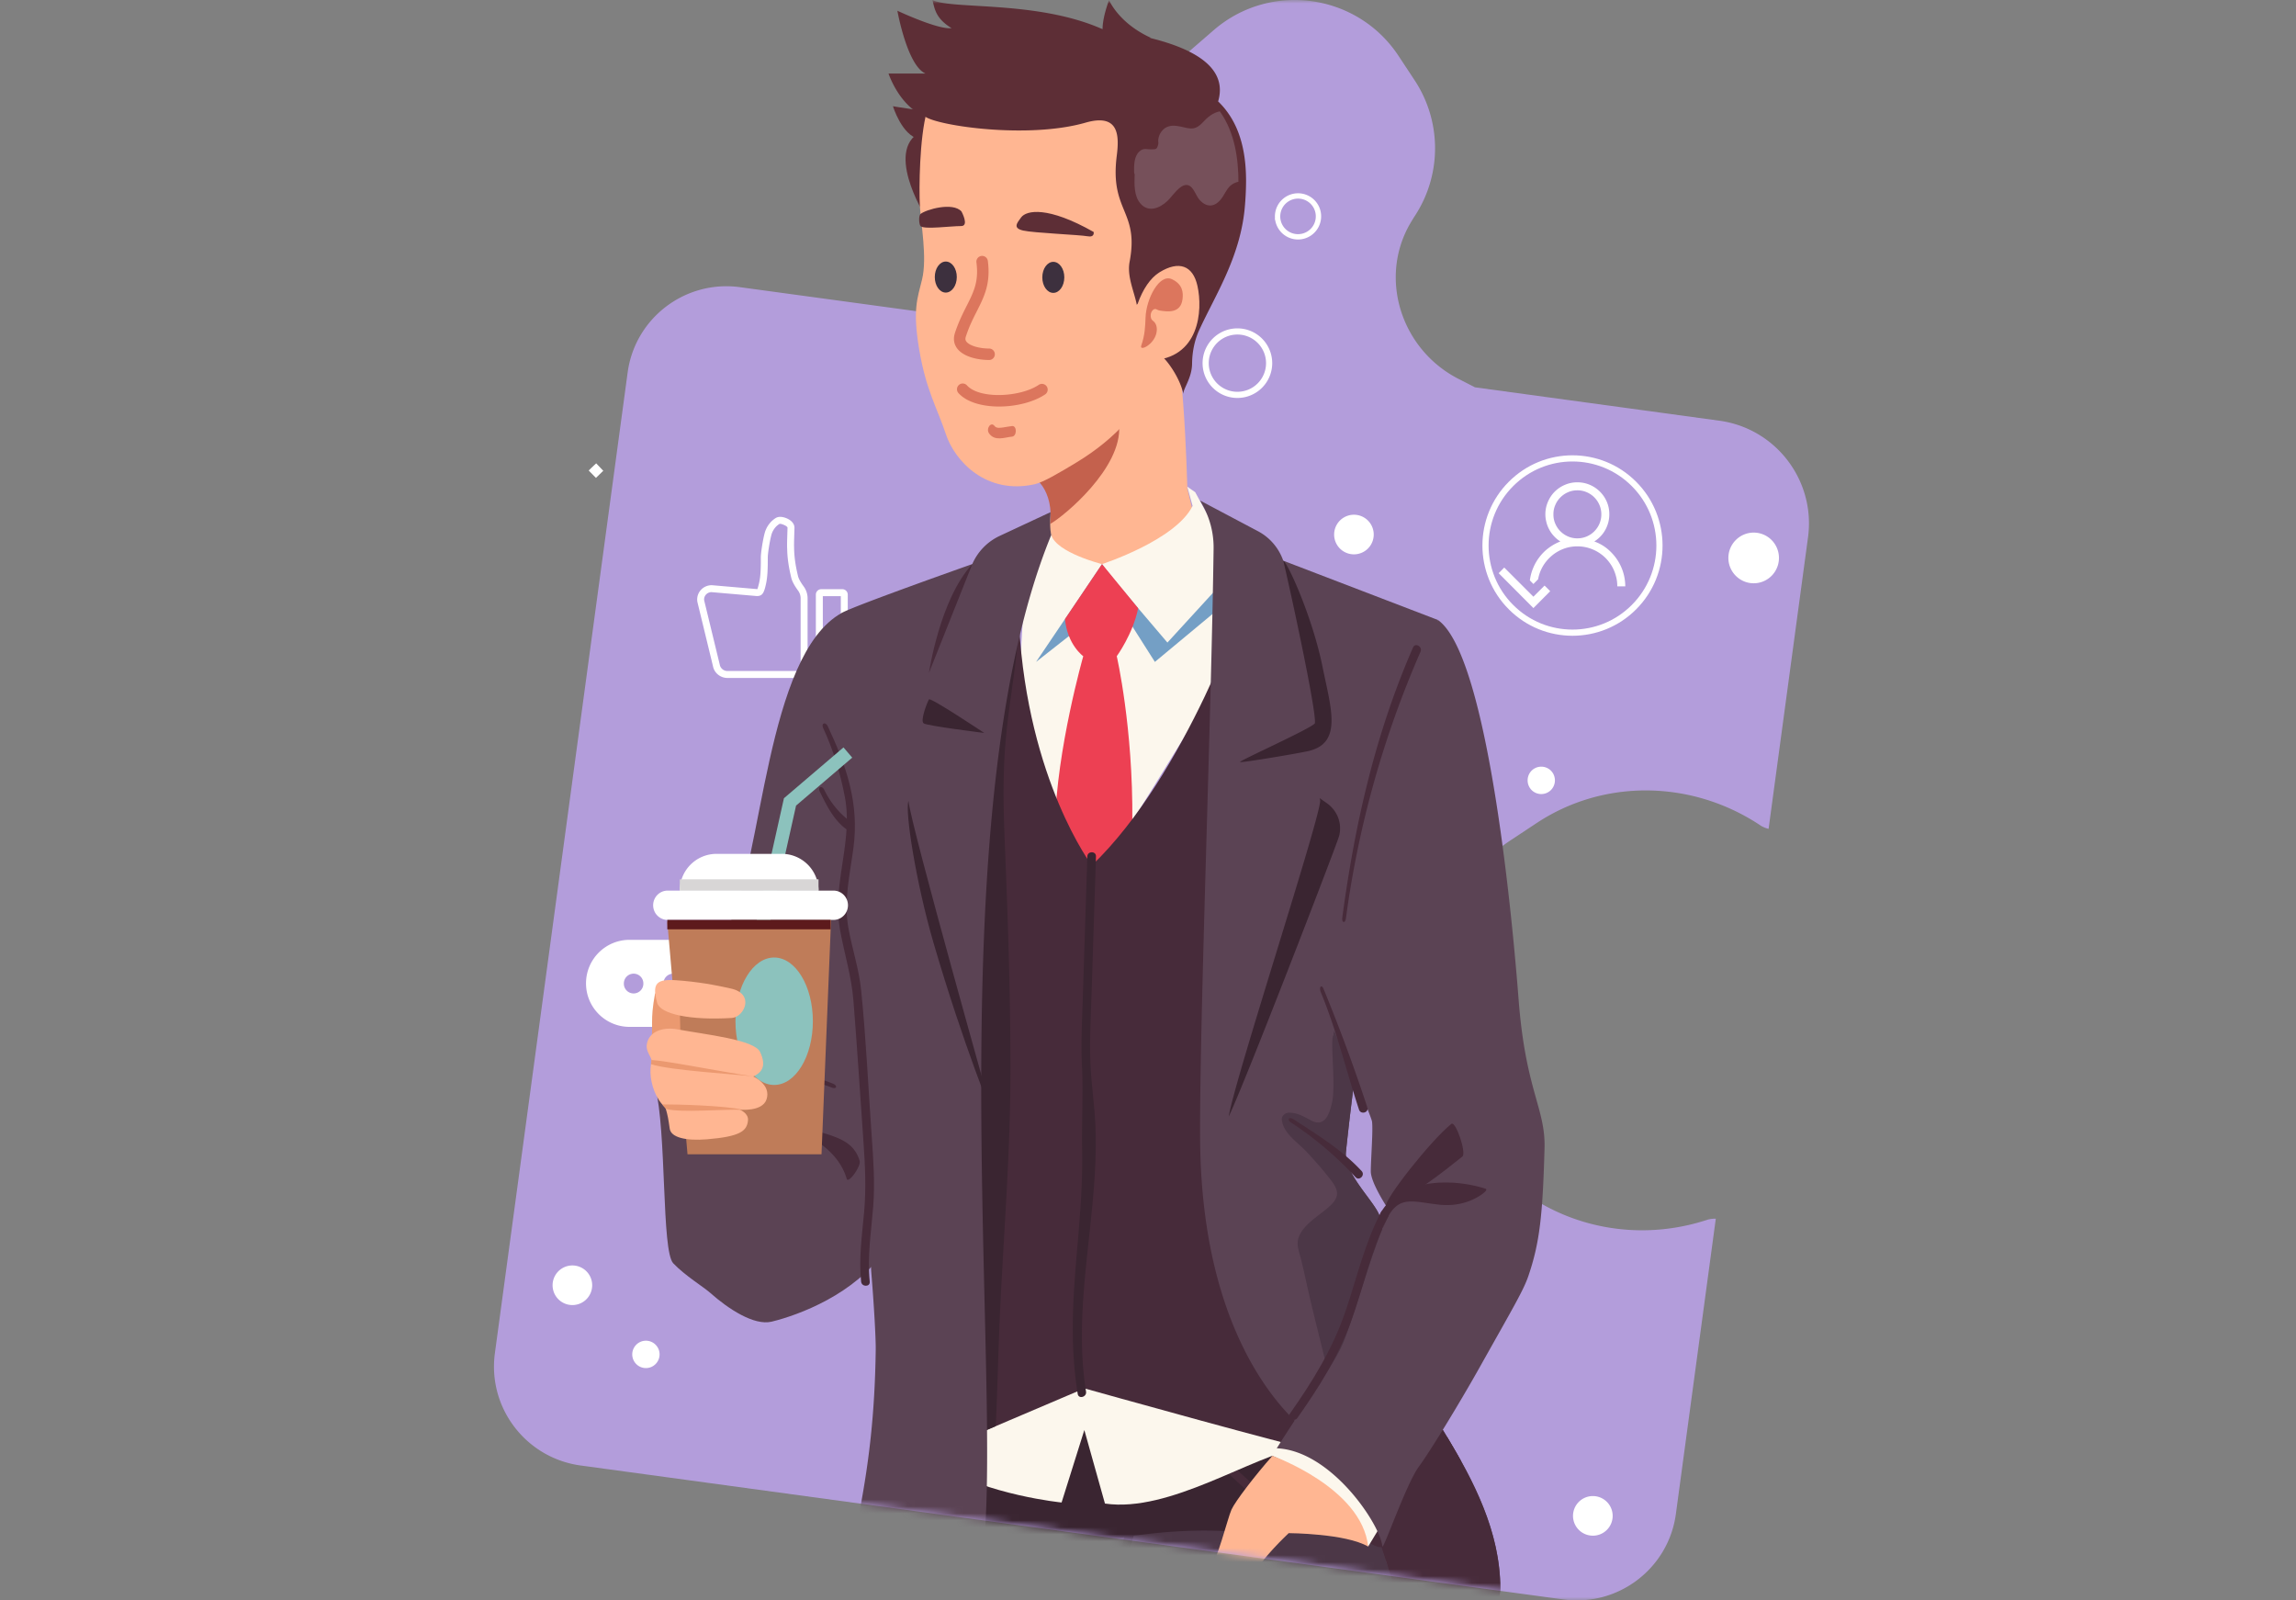 <svg width="330" height="230" viewBox="0 0 330 230" xmlns="http://www.w3.org/2000/svg" xmlns:xlink="http://www.w3.org/1999/xlink">
    <rect x="0" y="0" width="330" height="230" fill="#808080" stroke="none"/>
    <defs>
        <path id="a" d="M0 0h330v230H0z"/>
        <path id="c" d="m0 1 213.662-1-53.538 230L20.44 211.124z"/>
    </defs>
    <g fill="none" fill-rule="evenodd">
        <mask id="b" fill="#fff">
            <use xlink:href="#a"/>
        </mask>
        <g mask="url(#b)">
            <g transform="translate(58.983 -1)">
                <path d="m115.445 5.347-3.355 2.905c-5.388 4.693-7.2 12.141-5.002 18.96.094.314.177.628.27.943 2.346 8.901-3.677 17.863-12.702 19.71l-2.521.5-44.756-6.093c-7.857-1.076-15.1 4.427-16.152 12.27l-19.08 140.935c-1.062 7.838 4.46 15.061 12.317 16.136l141.25 19.253c7.856 1.075 15.099-4.428 16.172-12.265l5.741-42.458a4.48 4.48 0 0 0-1.156.133c-.104.047-.219.073-.344.114-11.202 3.567-23.3.284-30.845-8.359l-2.876-3.322a28.798 28.798 0 0 1-6.856-22.83c1.104-8.224 5.731-15.585 12.671-20.177l3.678-2.43c9.556-6.312 22.081-6.222 31.929.21.093.072.198.129.302.206a4.05 4.05 0 0 0 1.084.431l5.668-41.908c1.094-8.142-4.616-15.663-12.796-16.758l-35.075-4.79-2.314-1.186c-8.242-4.175-11.618-14.452-6.96-22.416.177-.296.364-.609.542-.89a17.732 17.732 0 0 0 .03-19.681l-2.333-3.536c-5.95-8.922-18.413-10.644-26.53-3.607z" fill="#B39DDB"/>
                <path d="M190.504 83.758a3.633 3.633 0 0 1 0-5.15 3.627 3.627 0 0 1 5.137 0 3.651 3.651 0 0 1 0 5.15 3.625 3.625 0 0 1-5.137 0zM135.615 80.667a2.844 2.844 0 0 1-2.845-2.847 2.844 2.844 0 1 1 5.69 0 2.844 2.844 0 0 1-2.845 2.847zM169.957 221.7a2.853 2.853 0 0 1-2.855-2.846 2.853 2.853 0 0 1 2.855-2.847 2.844 2.844 0 0 1 2.845 2.847 2.844 2.844 0 0 1-2.845 2.847zM23.285 188.557a2.844 2.844 0 0 1-2.845-2.847 2.844 2.844 0 1 1 5.69 0 2.844 2.844 0 0 1-2.845 2.847z" fill="#FFF" fill-rule="nonzero"/>
                <path d="M118.863 57.749a4.557 4.557 0 0 1 0-9.115 4.56 4.56 0 0 1 4.564 4.558 4.56 4.56 0 0 1-4.564 4.557z" stroke="#FFF" stroke-width=".887"/>
                <path d="M124.72 32.78a2.944 2.944 0 0 1 2.177-3.539 2.937 2.937 0 0 1 3.543 2.174 2.944 2.944 0 0 1-2.178 3.539 2.937 2.937 0 0 1-3.543-2.174zM127.068 138.951a8.383 8.383 0 0 1 0-11.837 8.344 8.344 0 0 1 11.817 0 8.383 8.383 0 0 1 0 11.837 8.346 8.346 0 0 1-11.817 0z" stroke="#FFF" stroke-width=".767"/>
                <path d="M32.467 197.038a1.963 1.963 0 0 1 0-2.783 1.955 1.955 0 0 1 2.772 0 1.963 1.963 0 0 1 0 2.783 1.955 1.955 0 0 1-2.772 0zM161.15 114.541a1.982 1.982 0 0 1 0-2.783 1.965 1.965 0 0 1 2.781 0c.761.769.761 2.014 0 2.783a1.967 1.967 0 0 1-2.782 0zM26.674 69.68c.343-.331.687-.676 1.052-1.021l-1.021-1.072c-.365.344-.73.69-1.073 1.034l1.042 1.06zM117.925 175.183c.021 0 .386-.051 1.063-.166l-.177-1.035c-.646.115-1.021.166-1.021.166l.135 1.035zM59.05 85.675a.78.78 0 0 0-.771.78v11.196c0 .426.335.78.77.78h3.033c.432 0 .782-.35.782-.78V86.456c0-.43-.35-.781-.782-.781zm-3.846-8.806c.026-1.081-1.487-1.68-2.233-1.58l-.052.008-.07.013-.101.029c-.18.06-.353.171-.581.354l-.144.118a2.844 2.844 0 0 0-.294.3c-.31.366-.498.67-.685 1.127-.101.243-.227.76-.343 1.352l-.096.522-.044.266-.079.525c-.07.514-.116.98-.112 1.27v.612l-.008.542-.014.481-.021.429-.03.384-.036.348a9.22 9.22 0 0 1-.022.163l-.05.31-.058.295-.068.289-.078.29-.071.237-.033.094c-.006.01-.01.014-.017.016l-.024.001-6.515-.563c-1.305 0-2.298 1.13-2.07 2.417l2.235 9.214c.18.98 1.065 1.7 2.076 1.7h10.222c.721 0 1.303-.565 1.303-1.28V87.042a2.883 2.883 0 0 0-.554-1.747c-.452-.621-.747-1.141-.836-1.558-.352-1.474-.508-2.59-.546-3.78l-.013-.654.01-.671zm-2.1-.589h.057c.287.02 1.05.337 1.044.561l-.054 1.782-.009.588.003.382.026.77c.06 1.124.227 2.22.555 3.593.124.584.471 1.197 1 1.924.246.342.373.736.365 1.15v10.123c0 .155-.128.279-.303.279H45.566c-.533 0-1-.38-1.098-.908l-2.234-9.21c-.112-.634.397-1.213 1.048-1.215l6.515.563c.672 0 .919-.31 1.148-1.066l.044-.16.08-.317.07-.32.06-.329.05-.348.04-.376.033-.41.012-.222.02-.48.012-.538.006-1.07c.012-.302.065-.758.138-1.24l.078-.488.043-.242.088-.463.09-.412.084-.334a2.837 2.837 0 0 1 .788-1.284l.16-.128.124-.09.082-.05.024-.01.034-.005zm6.176 10.394h2.585v10.757H59.28V86.674z" fill="#FFF" fill-rule="nonzero"/>
                <path d="M158.19 88.257c-4.886-4.89-4.886-12.82 0-17.71 4.878-4.892 12.797-4.892 17.674 0 4.887 4.89 4.887 12.82 0 17.71-4.877 4.891-12.796 4.891-17.673 0z" stroke="#FFF" stroke-width=".887"/>
                <path d="M173.467 85.27c0-.526-.062-1.036-.208-1.528a5.682 5.682 0 0 0-.573-1.374 6.04 6.04 0 0 0-.896-1.164 5.784 5.784 0 0 0-2.533-1.479c-.49-.137-1-.206-1.531-.206-.688 0-1.355.118-1.98.355a5.749 5.749 0 0 0-1.688.988c-.5.423-.928.921-1.272 1.496a5.61 5.61 0 0 0-.698 1.888l-.677.683-.51-.522c.083-.628.239-1.232.489-1.81.24-.578.552-1.11.938-1.596a6.505 6.505 0 0 1 1.323-1.285 6.88 6.88 0 0 1 1.636-.899 4.304 4.304 0 0 1-.896-.74c-.27-.285-.5-.595-.677-.931a4.325 4.325 0 0 1-.428-1.069 4.51 4.51 0 0 1 .208-2.952c.24-.56.564-1.05.98-1.466a4.6 4.6 0 0 1 1.47-.983 4.42 4.42 0 0 1 1.782-.36c.635 0 1.23.12 1.792.36a4.627 4.627 0 0 1 2.449 2.449c.24.56.354 1.157.354 1.792 0 .396-.052.782-.146 1.16-.104.377-.24.734-.427 1.069a4.435 4.435 0 0 1-.677.926c-.271.282-.563.53-.907.745a6.177 6.177 0 0 1 1.823 1.012 7.31 7.31 0 0 1 1.407 1.519 6.902 6.902 0 0 1 1.22 3.923h-1.147zm-5.741-6.902c.479 0 .927-.09 1.344-.269.417-.18.781-.427 1.094-.742a3.47 3.47 0 0 0 .74-1.096 3.4 3.4 0 0 0 .27-1.344c0-.473-.093-.92-.27-1.34a3.466 3.466 0 0 0-1.834-1.84 3.344 3.344 0 0 0-1.344-.271c-.47 0-.917.09-1.334.27a3.44 3.44 0 0 0-1.094.742 3.302 3.302 0 0 0-.74 1.1c-.188.42-.271.866-.271 1.34 0 .478.083.926.27 1.343.178.416.418.782.74 1.096.313.315.678.562 1.095.742.417.18.865.27 1.334.27zM161.41 88.39l-4.992-5.015.803-.81 4.189 4.19 1.605-1.6.812.809-2.417 2.426zM31.496 136.067a6.254 6.254 0 0 0-6.252 6.255c0 3.383 2.68 6.13 6.023 6.25l.23.004h7.329l4.56 3.728-.636-3.728h1.303a6.246 6.246 0 0 0 6.252-6.254c0-3.383-2.68-6.13-6.023-6.251l-.23-.004H31.497zm11.713 4.863c.781 0 1.406.629 1.406 1.404 0 .776-.625 1.404-1.406 1.404a1.409 1.409 0 0 1-1.407-1.404c0-.775.636-1.404 1.407-1.404zm-5.43 0c.782 0 1.407.629 1.407 1.404 0 .776-.625 1.404-1.406 1.404a1.409 1.409 0 0 1-1.407-1.404c0-.775.635-1.404 1.407-1.404zm-5.689 0a1.4 1.4 0 0 1 1.396 1.404 1.402 1.402 0 1 1-2.803 0c0-.775.626-1.404 1.407-1.404z" fill="#FFF" fill-rule="nonzero"/>
                <g fill-rule="nonzero">
                    <path d="M116.734 113.102h28.854c1.375 0 2.48-1.111 2.48-2.477V96.47a2.476 2.476 0 0 0-2.48-2.476h-28.854a2.482 2.482 0 0 0-2.48 2.476v14.156a2.474 2.474 0 0 0 2.48 2.477z" fill="#FFF"/>
                    <path fill="#FFF" d="m123.757 112.757-4.918 4.901v-8.283z"/>
                    <path d="M125.279 107.268a.602.602 0 0 0-.605.6v.255c0 .332.271.6.605.6h18.704a.602.602 0 0 0 .605-.6v-.255c0-.332-.271-.6-.605-.6H125.28zm-6.722-4.442a.683.683 0 0 0-.688.69v.063a.677.677 0 0 0 .688.689h25.332a.692.692 0 0 0 .699-.69v-.063a.692.692 0 0 0-.699-.689h-25.332zm18.215-4.468a.737.737 0 0 0-.73.628v.1c0 .408.334.727.73.727h7.086a.727.727 0 0 0 .72-.627l.01-.1a.73.73 0 0 0-.73-.728h-7.086zm-18.183 0a.737.737 0 0 0-.73.628v.1c0 .408.334.727.73.727h15.38a.719.719 0 0 0 .72-.627l.01-.1a.73.73 0 0 0-.73-.728h-15.38z" fill="#DCE775"/>
                </g>
                <mask id="d" fill="#fff">
                    <use xlink:href="#c"/>
                </mask>
                <g mask="url(#d)">
                    <g fill-rule="nonzero">
                        <path d="M151.071 230.76c-10.452.326-15.119 4.21-19.733 5.431l2.122-17.746 17.611 12.315z" fill="#3A2531"/>
                        <path d="M66.883 224.39C61.08 264.047 64.938 274.57 68.8 305h29.828s.823-36.492 4.11-44.336c2.306 6.535 13.136 39.135 13.993 44.336h34.343s-8.681-88.672-9.99-93.899c-1.31-5.227-54.569-16.376-62.463-9.875-7.899 6.496-11.74 23.164-11.74 23.164z" fill="#4C3747"/>
                        <path d="M79.548 229.46c1.744-.261 8.669-4.744 19.26-6.87 10.595-2.127 18.746-1.814 22.578-1.036 3.832.774 5.01-10.527 1.31-12.453-3.707-1.927-37.25-6.175-40.525-2.305-3.275 3.866-2.623 22.664-2.623 22.664z" fill="#3A2531"/>
                        <path d="M92.092 250.897c-.256-2.496 1.375-5.422 2.519-7.592.695-1.322 2.227-2.896 2.126-4.47-.108-1.674-1.678-3.37-2.505-4.753-1.535-2.574-1.73-4.474-.396-7.175.862-1.743 1.244-3.417 1.257-5.37.03-5.135-.395-10.31-.609-15.441-.034-.796-1.274-.8-1.24 0 .223 5.331.858 10.832.597 16.163-.13 2.618-1.797 4.41-2.219 6.87-.29 1.688.288 3.288 1.07 4.757 1.057 1.988 3.263 3.984 2.31 6.301-.83 2.027-2.21 3.853-3.036 5.918-.705 1.753-1.757 3.94-1.096 5.845.752 2.165 3.906 5.096 5.285 6.892.478.622 1.557.009 1.07-.626-1.423-1.835-4.894-4.975-5.133-7.319z" fill="#3A2531"/>
                        <path d="M104.327 215.54c-.396-3.335-.917-6.661-1.378-9.988-.11-.787-1.305-.452-1.197.33.448 3.219.962 6.432 1.336 9.659.374 3.209-.196 5.774-1.214 8.783-.36 1.074-.687 2.183-.726 3.327-.048 1.387.574 2.757.478 4.127-.117 1.717-1.596 2.835-2.71 3.974-1.174 1.2-2.353 2.4-3.527 3.6-.557.57.318 1.448.874.879 1.266-1.292 2.532-2.583 3.802-3.875.865-.882 1.961-1.774 2.475-2.935.452-1.026.33-2.109.16-3.178-.326-2.083-.3-3.584.37-5.58 1.062-3.174 1.657-5.744 1.257-9.122zM64.895 240.41a206.619 206.619 0 0 0-.835 11.718c12.657-2.026 13.766-7.662 14.801-9.653 6.011-11.545 8.534-35.675 8.534-35.675l-8.934.67-13.566 32.94z" fill="#3A2531"/>
                        <path d="M118.098 227.886c2.214 11.545 9.408 26.494 14.744 18.802 5.337-7.692-11.987-16.189-12.748-20.763-.761-4.575-1.996 1.96-1.996 1.96z" fill="#472B3A" opacity=".3"/>
                        <path d="M91.022 67.913c5.454-.983 15.093-13.528 17.546-20.477 2.523-1.265 3.101 23.773 3.101 23.773 1.7 7.353 2.87 9.75 2.87 9.75 2.032 3.913-10.638 6.496-13.96 5.987-2.863 1.283-9.252-3.514-9.252-3.514-.313-3.122 2.344-16.089-.305-15.519z" fill="#FFB692"/>
                        <path d="M91.957 76.301c.531-4.518-2.03-7.566-4.284-7.084.853-.152 4.68-.352 5.711-.96 3.24-1.062 6.52-4.975 8.481-6.123.47 6.118-7.942 13.076-9.908 14.167z" fill="#C4614D"/>
                        <path d="M73.881 19.711c-6.12 2.305.043 12.21.043 12.21l3.671-8.792-3.714-3.418z" fill="#5D2E36"/>
                        <path d="M73.124 20.98c-2.492-.517-3.762-4.713-3.762-4.713s4.893.857 5.676.605c.787-.253-1.914 4.109-1.914 4.109z" fill="#5D2E36"/>
                        <path d="M73.542 41.166c.765-3.118-.183-8.118-.313-10.593-.13-2.478-.07-9.7 1.013-13.614 3.467-8.658 25.366-3.605 32.756.508 10.373 5.78 6.759 26.878 4.937 34.948l-4.159-.43c-1.348 7.244-6.806 12.293-11.952 15.42-2.466 1.5-4.863 2.917-6.102 3.19-6.907 1.54-11.47-3.273-12.775-7.252-1.174-3.583-2.844-6.249-3.827-12.184-.944-5.705-.252-7.24.422-9.993z" fill="#FFB692"/>
                        <path d="M120.112 26.938a43.506 43.506 0 0 1-.153 3.5c-.552 7.31-4.197 12.82-6.554 17.938-.71 1.535-1.036 3.213-1.053 4.9-.026 2.114-1.353 3.662-1.244 4.37-.478-2.3-2.34-4.93-3.336-5.657l-3.31-6.914c0-.004 0-.004-.004-.008-.34-2.027-1.5-4.24-1.083-6.45 1.405-7.404-2.87-7.148-1.849-15.227.361-2.84.374-6.157-4.488-4.762-8.212 2.353-21.03.483-23.01-.843 1.688-6.901 16.08-13.645 21.379-13.041 5.302.613 23.26 2.122 20.69 10.832.457.439.87.904 1.23 1.391 2.284 3.031 2.776 6.84 2.785 9.971z" fill="#5D2E36"/>
                        <path d="M104.527 44.666c.744-2.113 1.853-3.74 3.136-4.53 2.797-1.727 4.802-.979 5.455 1.921.813 3.6.274 10.52-6.773 10.737-10.7.33-1.818-8.128-1.818-8.128z" fill="#FFB692"/>
                        <path d="M98.203 34.335c-6.594-3.736-9.664-3.118-10.421-2.092-.609.822-1.222 1.535.278 1.887 1.5.348 8.147.613 9.247.822 1.1.209.896-.617.896-.617zM79.21 31.39c-1.24-1.39-5.09-.286-5.886.362-.309.252-.226 1.574.03 1.77.623.465 4.228-.027 5.812-.035 1.187-.005.043-2.096.043-2.096z" fill="#5D2E36"/>
                        <path d="M93.989 40.866c.004-1.23-.7-2.23-1.575-2.235-.874-.004-1.587.991-1.587 2.226-.005 1.23.7 2.231 1.574 2.235.874.005 1.583-.991 1.588-2.226zM78.535 40.823c.004-1.231-.7-2.231-1.575-2.236-.874-.004-1.587.992-1.587 2.227-.005 1.23.7 2.23 1.574 2.235.875 0 1.584-.996 1.588-2.226z" fill="#3D303E"/>
                        <path d="M84.611 59.425c-2.353 0-4.597-.591-5.81-1.905a.825.825 0 1 1 1.213-1.117c1.853 2.009 7.716 1.66 10.295-.092a.83.83 0 0 1 1.148.218.829.829 0 0 1-.217 1.148c-1.644 1.113-4.193 1.748-6.629 1.748zM83.18 52.737c-1.644-.004-3.714-.452-4.615-1.691-.456-.63-.56-1.383-.3-2.183.513-1.57 1.127-2.788 1.67-3.866 1.036-2.048 1.78-3.527 1.423-6.288a.83.83 0 0 1 .713-.926.83.83 0 0 1 .926.713c.422 3.266-.508 5.11-1.587 7.245-.544 1.074-1.105 2.187-1.575 3.635-.121.37-.034.56.07.704.422.579 1.796 1.005 3.275 1.01.457 0 .827.373.822.825a.816.816 0 0 1-.822.822z" fill="#DC765D"/>
                        <path d="M74.038 11.567c-2.64-1.144-4.041-9.023-4.041-9.023s5.863 2.757 7.781 2.5C75.5 3.644 75.351 2.283 75.038 1c2.836 1.413 15.045.017 24.444 4.196.004 0 .004 0 .004.005 0-1.81.935-4.184.935-4.184s1.358 3.305 6.024 5.423c0 0-3.905 1.443-6.024.683a1.147 1.147 0 0 1-.521-.387c-2.936 3.743-25.867 11.049-25.867 11.049-3.784-1.513-5.31-6.218-5.31-6.218h5.315z" fill="#5D2E36"/>
                        <path d="M112.426 73.705c-2.431 4.935-13.018 8.366-13.018 8.366s-6.529-1.635-7.298-4.183l-.296-1.317-3.488 8.118-.936 16.502 9.152 29.413s21.256-33.987 21.086-34.479c-.17-.491.496-15.684 0-16.015-.496-.326-4.824-8.375-4.824-8.375l-1.143-.796.765 2.766z" fill="#FCF7ED"/>
                        <path d="M99.412 82.071c.57.979 9.395 11.276 9.395 11.276l8.83-9.64.139 3.465-10.77 8.953-5.684-8.953-11.391 8.953 9.481-14.054z" fill="#749FC5"/>
                        <path d="M124.87 217.428a82.928 82.928 0 0 1-5.302-4.496c-1.775-1.648-3.871-3.362-4.467-5.805-.187-.774-1.383-.448-1.196.33.544 2.24 2.105 3.792 3.719 5.344a81.596 81.596 0 0 0 6.367 5.505c.622.483 1.505-.387.879-.878z" fill="#472B3A"/>
                        <path d="M77.226 206.744c20.955 1.635 51.028 0 51.028 0l-28.842-11.767-22.186 11.767z" fill="#3A2531"/>
                        <path d="M94.084 89.964c.34 3.709 2.627 5.344 2.627 5.344s-3.827 13.397-4.058 24.242l3.893 11.054 7.22-11.598c.113-13.532-2.24-23.698-2.24-23.698s2.314-3.161 3.08-6.892l-5.198-6.345-5.324 7.893z" fill="#ED4053"/>
                        <path d="M75.912 211.536c7.12 4.344 17.685 5.396 17.685 5.396l3.27-10.414 2.963 10.566c9.356 1.361 21.121-6.857 28.254-8.079l1.04-11.432-53.943 3.648.731 10.315z" fill="#FCF7ED"/>
                        <path d="M131.198 209.683c-1.635 0-34.317-9.153-34.317-9.153l-12.74 5.427-8.742 3.726s-2.797-81.045 11.996-120.59c.022.597.048 1.184.087 1.762 1.296 22.407 10.465 34.518 10.465 34.518 13.627-13.072 22.134-38.566 22.134-38.566s12.748 122.876 11.117 122.876z" fill="#472B3A"/>
                        <path d="M87.386 91.899c.022-.335.057-.683.096-1.044a56.834 56.834 0 0 1-.087-1.761c-14.793 39.544-11.996 120.59-11.996 120.59l8.742-3.727c.266-5.988.379-11.984.683-17.963.548-10.95 1.414-21.886 1.423-32.857.013-10.784-.344-21.563-.788-32.339-.213-5.183-.356-10.336.113-15.515.453-5.144 1.484-10.223 1.814-15.384zM98.477 163.251c-.104-3.087-.578-6.144-.722-9.227-.152-3.244.03-6.5.135-9.749.218-6.731.43-13.463.648-20.194.026-.796-1.213-.796-1.24 0-.221 6.87-.443 13.737-.66 20.607-.105 3.244-.279 6.497-.1 9.736.173 3.205-.053 8.388.012 11.602.248 12.488-2.635 22.82-.635 35.3.127.787 1.323.452 1.197-.33-2.023-12.602 1.787-25.117 1.365-37.745z" fill="#3A2531"/>
                        <path d="M61.99 89.094c-10.913 6.049-11.37 35.505-16.11 44.654-4.742 9.149-13.367 12.997-10.71 23.337 1.701 6.619.897 23.677 2.615 25.473 1.718 1.796 4.323 3.37 5.315 4.249 2.6 2.309 6.306 4.744 8.825 4.135 3.927-.952 11.991-3.97 16.18-10.18 4.745-7.027-6.115-91.668-6.115-91.668z" fill="#5B4354"/>
                        <path d="M64.573 167.839c-.813-2.753-3.105-3.388-6.215-4.305-3.297-.97-6.542-2.64-8.677-5.51-.47-.63-1.549-.017-1.07.627 1.674 2.248 4.058 3.278 6.506 4.483 3.302 1.622 6.525 3.648 7.599 7.283.226.757 2.083-1.813 1.857-2.578zM60.715 156.729a32.916 32.916 0 0 0-10.582-2.318c-.796-.043-.796 1.196 0 1.24 3.553.19 7.103.317 10.404 1.639.74.291.913-.27.178-.561z" fill="#472B3A"/>
                        <path d="M156.656 229.32c0 3.927-10.256 28.93-13.031 11.093-4.332-27.847-13.74-32.943-13.74-32.943s-16.193-9.897-16.38-42.884c-.092-16.62 1.605-60.107 1.94-84.745a12.456 12.456 0 0 0-1.51-6.119l-.426-.782 8.32 4.405a7.631 7.631 0 0 1 3.627 4.235l22.227 8.518s-5.872 40.097-9.465 51.533c-.635 2.022-1.317 5.966-1.922 10.154a392.978 392.978 0 0 0-1.827 14.758c-.326 3.266 4.576 7.514 4.906 9.48.322 1.96 2.288 11.762 3.267 18.954.378 2.748 2.518 6.231 5.023 10.323 4.024 6.584 8.99 14.754 8.99 24.02z" fill="#5B4354"/>
                        <path d="M142.637 194.977c-.978-7.192-2.944-16.993-3.266-18.954-.326-1.966-5.232-6.21-4.906-9.48.196-1.944.93-8.618 1.827-14.758-.496-.513-1-1.01-1.566-1.431a20.159 20.159 0 0 1-.013-.722c-.013-1.304-2.036-1.309-2.027 0v.152c-.561.387.365 7.088-.222 9.684-.374 1.648-1.04 3.579-2.97 2.574-1.07-.556-1.988-1.148-3.232-1.134-.5.008-1.079.46-1.014 1.013.248 2.022 2.275 3.222 3.576 4.622 1.013 1.087 2.013 2.2 2.94 3.37 1.192 1.496 2.166 2.622.635 4.174-1.44 1.453-3.771 2.583-4.628 4.501-.409.913-.244 1.622.013 2.548.422 1.5.74 3.027 1.079 4.549 1.392 6.287 3.188 12.484 4.358 18.824.487 2.622-.126 8.153 3.958 7.749 3.162-.313 6.133-3.2 8.425-5.18.687-.595 1.379-1.19 2.061-1.786-2.51-4.08-4.65-7.562-5.028-10.315z" fill="#4C3747"/>
                        <path d="M92.11 77.888c-17.577 42.784-5.76 130.6-10.383 149.554-3.336 13.68-5.797 19.607-11.547 17.646-6.05-2.061-9.6-4.392-9.047-8.28 2.122-14.867 5.506-22.876 5.75-41.83.021-1.636-.244-6.371-.635-11.111-.253-3.026.635-14.054.635-14.054s-6.529-79.74-4.893-80.72c1.635-.977 18.772-7.026 18.772-7.026a7.964 7.964 0 0 1 3.945-4.053l7.298-3.409c-.048 1.34-.122 2.087.105 3.283z" fill="#5B4354"/>
                        <path d="M139.693 223.246c-.492.491-2.453-.9-2.453-.9l2.122-2.313s.579 2.396.33 3.213z" fill="#472B3A"/>
                        <path d="M153.99 237.691c1.57-3.552 2.666-7.088 2.666-8.37 0-8.262-3.95-15.654-7.664-21.83-3.458 4.475-7.52 11.485-9.617 15.229 1.231 3.496 2.414 7.753 3.419 12.923 2.436.287 7.16 1.213 11.196 2.048z" fill="#472B3A"/>
                        <path d="m147.257 204.644-6.177 6.457-3.205 6.84c.317.974.6 2.013.93 3.23a69.94 69.94 0 0 1 1.419 4.114l10.751-14.371c-1.235-2.226-2.522-4.318-3.718-6.27z" fill="#472B3A"/>
                        <path d="m124.518 209.14-.622 1.091s10.386 4.214 13.761 13.037l1.823-3.014c0-.004-6.06-11.88-14.962-11.114z" fill="#FCF7ED"/>
                        <path d="M123.896 210.227c-2.506 2.83-5.342 6.536-5.885 7.736-.544 1.2-2.07 7.518-3.271 8.823-1.2 1.308-3.597 6.048-3.049 7.405.761 1.9 3.058 1.526 4.25.87 1.191-.653 4.031-5.118 5.119-7.514 1.091-2.396 5.18-6.21 5.18-6.21s8.177.035 11.417 1.926c-.904-8.462-13.761-13.036-13.761-13.036z" fill="#FFB692"/>
                        <path d="M163.01 166.03c-.265 9.649-.696 13.571-2.322 18.346-.71 2.07-2.062 4.322-7.042 13.197-2.64 4.705-6.92 11.784-8.716 14.232-1.797 2.449-5.067 11.928-5.233 11.441-.213-2.996-7.268-13.763-15.175-14.106 4.489-7.127 8.35-12.14 9.62-15.306 1.44-3.584 4.255-13.62 6.586-18.777 0 0-.191-.278-.465-.722-.461-.73-1.162-1.904-1.653-3.004a6.808 6.808 0 0 1-.209-.5c-.217-.561-.36-1.074-.36-1.466 0-.943.1-2.591.164-4.118.057-1.256.087-2.426.013-3.044-.113-.926-5.406-12.988-8.803-20.65-1.61-3.631-2.788-6.27-2.788-6.27l21.06-45.18c7.403 5.21 10.874 45.136 11.592 54.485 1.009 13.193 3.888 15.685 3.731 21.442z" fill="#5B4354"/>
                        <path d="M137.54 160.142a247.015 247.015 0 0 0-6.29-17.02c-.3-.726-.7-.26-.395.475 2.305 5.596 3.601 11.123 5.489 16.871.248.761 1.444.435 1.196-.326zM144.116 94.038c-5.432 12.423-8.372 25.386-10.173 38.822-.105.788.417.892.522.11a143.313 143.313 0 0 1 10.721-38.31c.318-.718-.752-1.348-1.07-.622zM154.512 171.83c-5.372-1.695-12.257-1.143-14.928 3.266-.413.683.5 1.583.874.874 1.714-3.235 3.71-2.235 7.477-1.835 2.053.218 4.136-.213 5.859-1.348.718-.47 1.04-.856.718-.956z" fill="#472B3A"/>
                        <path d="M151.206 167.208c-2.805 2.24-7.329 5.875-10.952 7.127-.461-.73 6.428-9.475 9.36-11.81.626-.5 2.21 4.196 1.592 4.683zM139.475 175.235c-2.366 4.636-3.38 9.21-5.036 14.115-1.84 5.44-4.737 10.14-8.025 14.81-.461.653.613 1.275 1.07.627 3.045-4.33 5.846-8.727 7.664-13.723 1.9-5.223 2.853-10.223 5.393-15.198.365-.713-.7-1.344-1.066-.63zM66.317 164.447c-.5-7.031-.817-14.106-1.526-21.12-.314-3.113-1.318-6.01-1.853-9.07-.666-3.81.235-7.597.74-11.372.856-6.435-.984-11.74-3.68-17.502-.34-.722-.997-.452-.662.265 1.44 3.079 2.488 6.562 3.119 9.923.67 3.566 0 7.092-.522 10.628-.413 2.787-.692 5.583-.191 8.38.617 3.447 1.652 6.67 1.935 10.192.544 6.814.974 13.64 1.453 20.459.235 3.322.387 6.6.087 9.927-.3 3.357-.783 6.658-.435 10.032.083.787 1.322.796 1.24 0-.375-3.635.221-7.188.5-10.806.26-3.313.03-6.618-.205-9.936z" fill="#472B3A"/>
                        <path d="M63.238 119.067c-1.61-1.191-2.858-2.735-3.74-4.526-.353-.718-.988-.453-.636.26.979 1.997 1.97 4.014 3.75 5.336.643.478 1.26-.596.626-1.07zM136.727 169.304c-2.836-3.065-6.29-5.153-9.778-7.44-.67-.439-1.014.044-.348.479a49.67 49.67 0 0 1 9.251 7.84c.54.582 1.414-.296.875-.879z" fill="#472B3A"/>
                        <path d="M125.457 81.58c.835 3.379 4.867 21.929 4.54 23.381-.652.8-11.069 5.449-10.742 5.557.326.11 8.49-1.265 9.873-1.595 4.871-1.17 3.18-6.14 1.975-12.089-1.44-7.118-4.994-14.945-5.646-15.254zM133.46 121.22c-.561 1.844-13.814 36.174-15.845 40.24.913-5.523 13.47-43.828 13.14-45.463a3.868 3.868 0 0 0-.07-.3c.379.27.718.51 1.022.722 1.192.835 1.936 2.192 1.914 3.648 0 .4-.048.792-.16 1.153z" fill="#3A2531"/>
                        <path d="m80.762 82.071-6.229 15.633c.005-.005 1.531-10.536 6.229-15.633z" fill="#472B3A"/>
                        <path d="M82.476 106.335s-7.72-5.148-7.938-4.822c-.218.326-1.31 3.083-.761 3.448.543.365 8.699 1.374 8.699 1.374zM71.593 116.11c.326 3.488 12.153 45.35 12.153 45.35s-4.193-10.032-8.565-24.99c-2.496-8.562-4.132-18.942-3.588-20.36z" fill="#3A2531"/>
                        <g transform="translate(34.894 108.414)">
                            <path fill="#8CC2BD" d="M28.613 1.47 27.356 0l-8.56 7.305v.005l-5.732 25.673 1.888.421L20.54 8.362z"/>
                            <path fill="#BF7C59" d="M24.198 58.477H4.938L2.035 25.092l23.535-.302z"/>
                            <path d="M25.925 24.79H2.075C.93 24.79 0 23.847 0 22.686s.93-2.105 2.075-2.105h23.85c1.145 0 2.075.944 2.075 2.105 0 1.16-.93 2.104-2.075 2.104zM18.488 15.298H9.11a5.28 5.28 0 0 0-5.28 5.279h19.938a5.277 5.277 0 0 0-5.28-5.28z" fill="#FFF"/>
                            <path fill="#D8D6D6" d="M3.83 18.955h19.938v1.622H3.83z"/>
                            <path fill="#5D1A1C" d="M2.034 24.79h23.474v1.357H2.034z"/>
                            <ellipse fill="#8CC2BD" cx="17.392" cy="39.353" rx="5.563" ry="9.158"/>
                        </g>
                        <g>
                            <path d="M35.17 143.738c-.772 4.262-.182 4.233-.587 7.507h4.274l-.14-5.387-3.547-2.12z" fill="#EB9970"/>
                            <path d="M38.376 148.932c4.124.761 11.06 1.483 11.887 3.253.949 2.03.261 2.93-.978 3.522 0 0 2.596 1.152 1.91 3.274-.597 1.848-3.876 1.487-3.876 1.487s1.305.487 1.205 1.54c-.14 1.522-1.088 2.335-5.907 2.726-2.997.244-5.159-.252-5.341-1.526-.183-1.274-.266-1.879-.618-3.035-1.361-1.148-2.096-3.331-2.148-4.98-.03-.947.126-1.265.126-1.856 0-.44-.779-1.222-.666-2.157.248-2.004 2.423-2.618 4.406-2.248z" fill="#FFB692"/>
                            <path d="M34.64 153.337c2.214.117 9.169 1.53 14.645 2.37-2.045-.296-12.035-.857-14.702-1.77.03-.2.053-.387.057-.6zM47.775 160.494c-3.014-.1-8.812.453-11.052-.121-.021-.066-.456-.51-.522-.657 2.15-.004 9.03.165 11.574.778z" fill="#EB9970"/>
                            <path d="M35.475 145.132c-.948-3.323.322-3.492 3.715-3.18 3.392.314 5.58.836 6.867 1.114 3.523.765 1.905 4.127.14 4.231-5.916.361-10.256-.535-10.722-2.165z" fill="#FFB692"/>
                        </g>
                        <path d="M86.485 62.229c-.435.042-.867.149-1.302.202-.353.042-.94.17-1.22-.207-.505-.692-1.286.377-.785 1.073.851 1.17 2.254.548 3.303.452.711-.074.715-1.59.004-1.52z" fill="#DC765D"/>
                        <path d="M116.34 17c-.978.194-1.742.812-2.417 1.554-1.376 1.514-2.186.733-3.806.539-.835-.106-1.598.075-2.144.781-.28.362-.402.698-.478 1.152-.038.217.046.49-.004.702-.197.804-.365.693-.877.733-.717.058-1.2-.296-1.863.331-.755.72-.747 1.991-.73 2.967 0 .124.034.22.08.305-.063 1.465-.093 3.134.843 4.203 1.154 1.315 2.748.653 3.843-.362.764-.707 1.867-2.557 2.963-2.296.83.207 1.111 1.474 1.67 2.106 1.22 1.368 2.517.91 3.394-.526.445-.72.75-1.43 1.535-1.832.21-.11.437-.18.668-.238-.009-3.179-.483-7.046-2.677-10.119z" fill="#C8C1D1" opacity=".23"/>
                        <path d="M110.977 44.007c.132-1.01.004-2.154-1.503-2.876-1.82-.871-3.708 2.796-3.808 5.492-.048 1.304-.1 2.572-.617 4.037-.317.894 1.78-.073 2.168-1.758.205-.886-.068-1.512-.513-1.817-.22-.149-.332-.478-.296-.855 0-.008 0-.016.004-.02.052-.546.497-.95.83-.754.156.092.312.148.456.172 1.09.165 3.006.466 3.279-1.62z" fill="#DC765D"/>
                    </g>
                </g>
            </g>
        </g>
    </g>
</svg>
